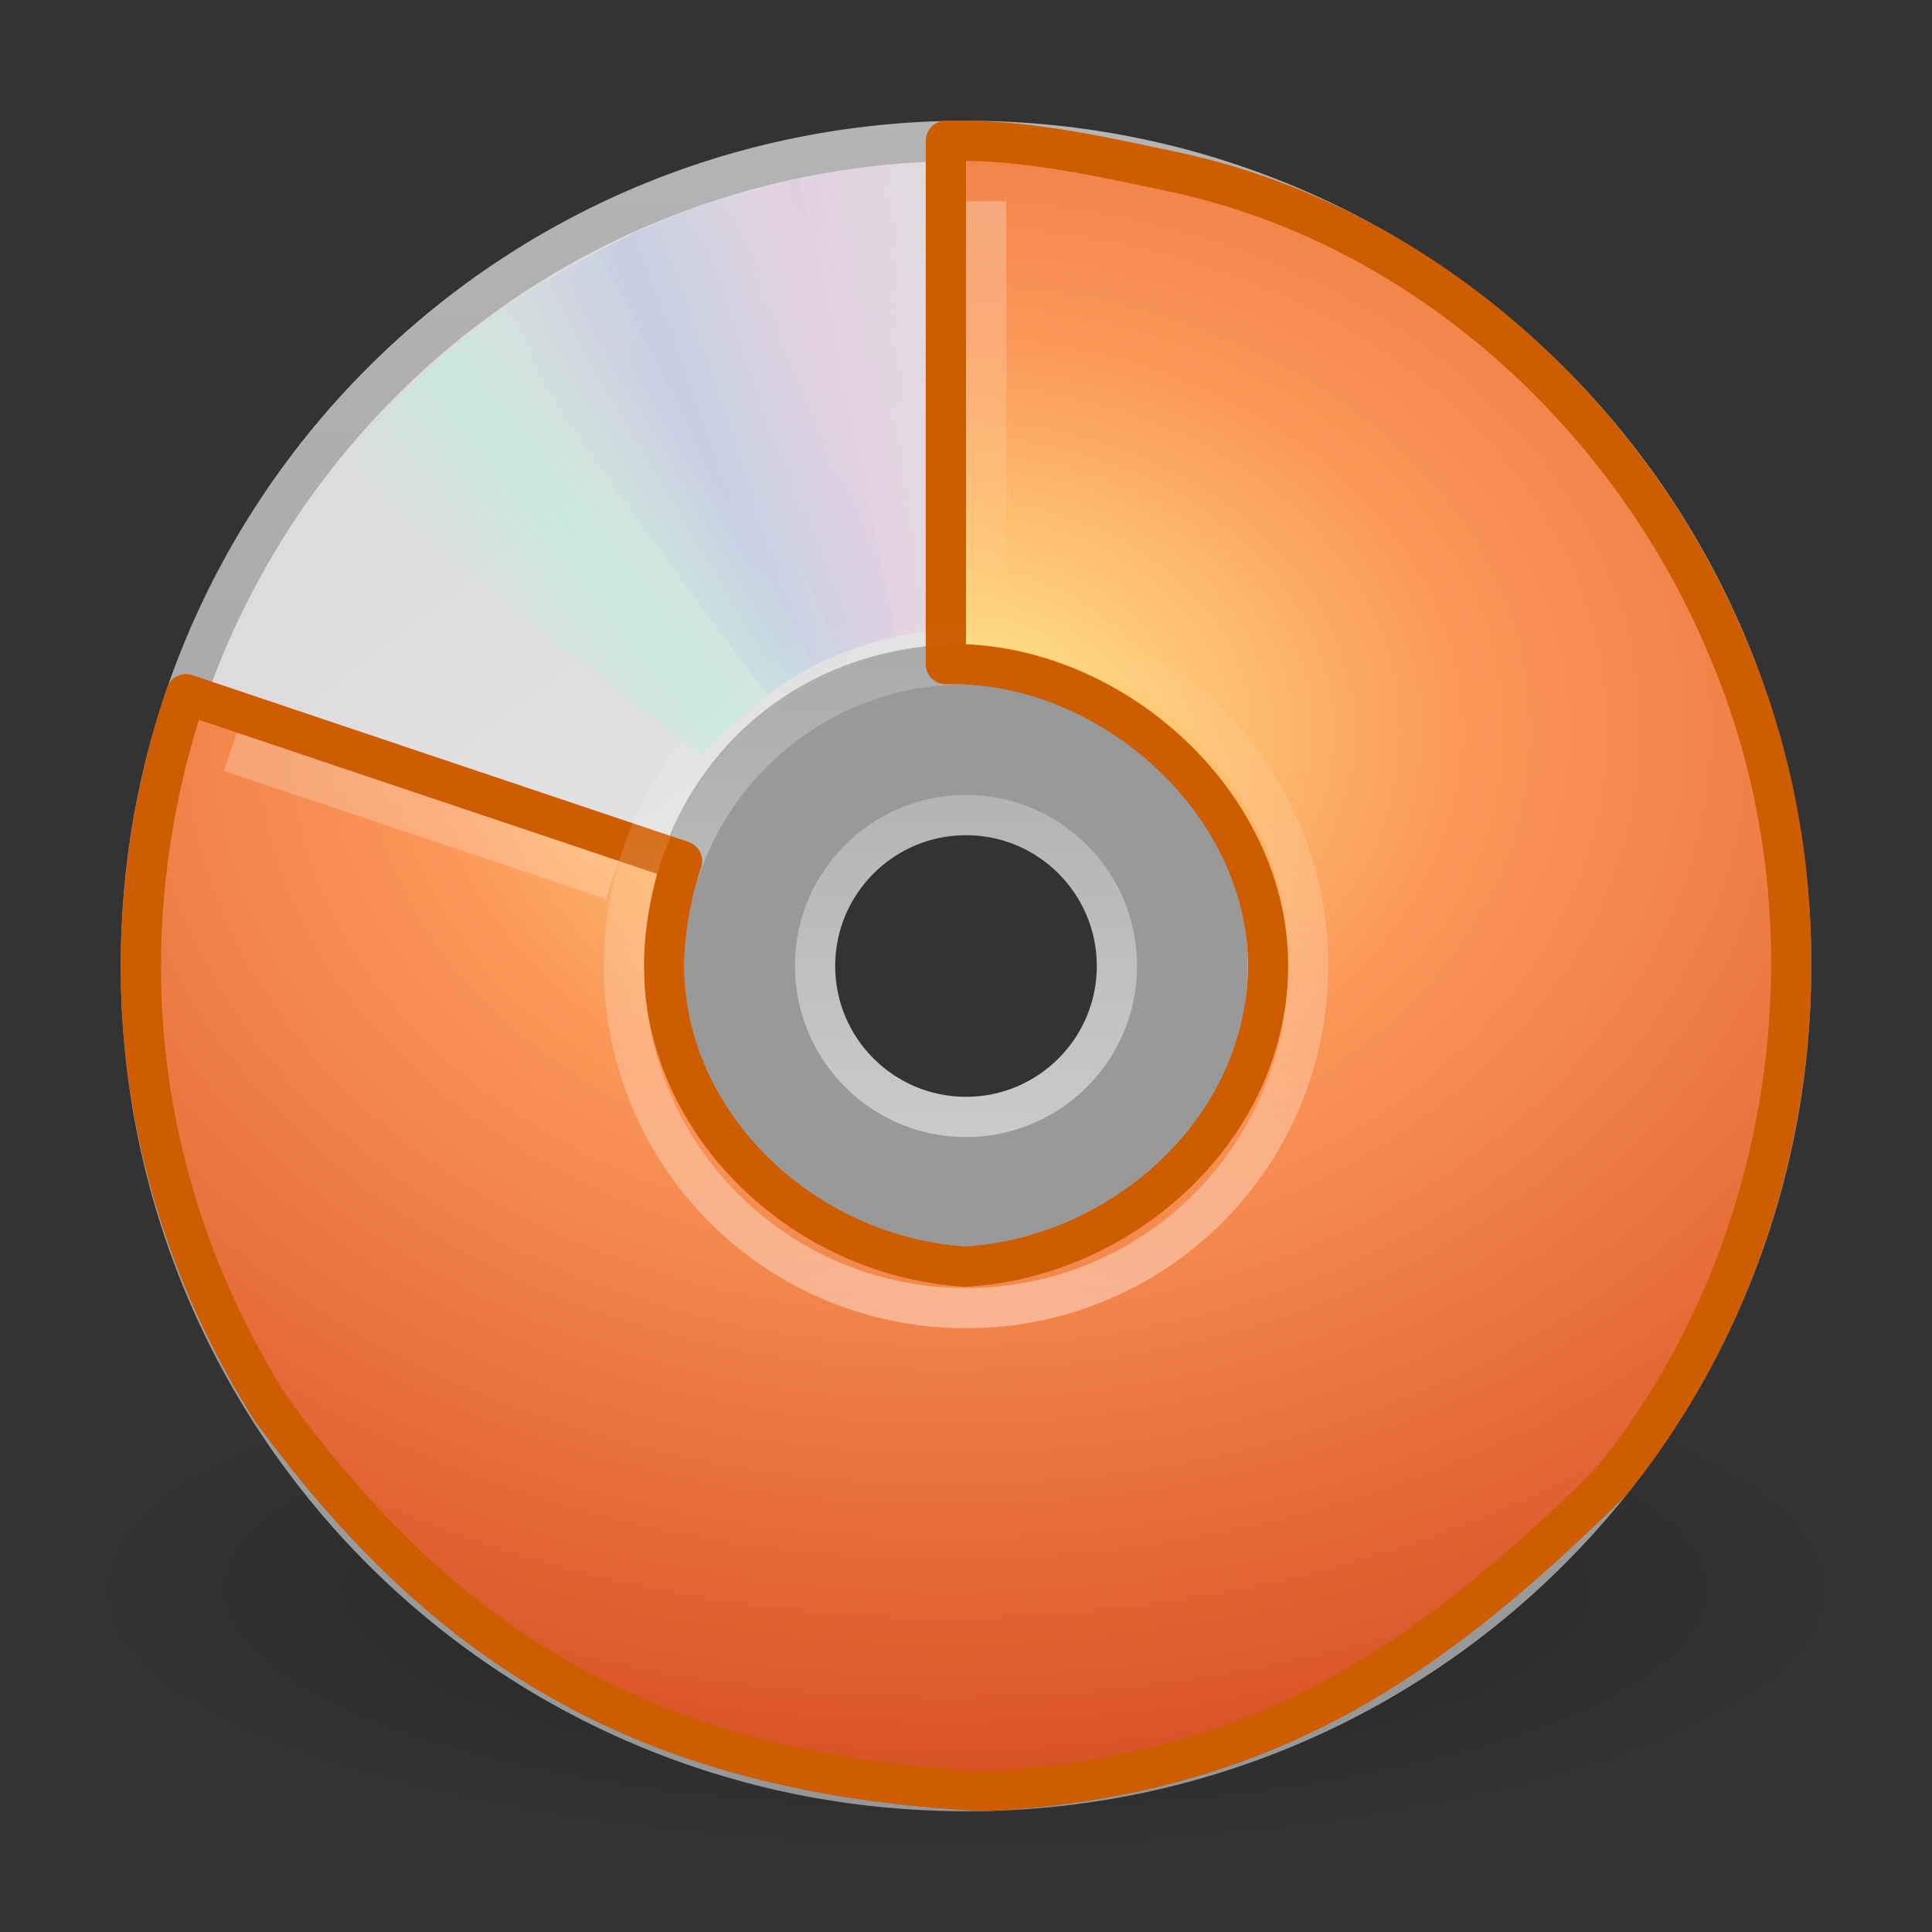 <?xml version="1.0" encoding="UTF-8" standalone="no"?>
<svg
   xmlns:dc="http://purl.org/dc/elements/1.1/"
   xmlns:cc="http://creativecommons.org/ns#"
   xmlns:rdf="http://www.w3.org/1999/02/22-rdf-syntax-ns#"
   xmlns:svg="http://www.w3.org/2000/svg"
   xmlns="http://www.w3.org/2000/svg"
   xmlns:xlink="http://www.w3.org/1999/xlink"
   id="svg2520"
   height="48"
   width="48"
   version="1.0">
  <rect width="100%" height="100%" fill="#333333" stroke="none"/>
  <defs
     id="defs2522">
    <linearGradient
       id="linearGradient23419">
      <stop
         offset="0"
         style="stop-color:#000000;stop-opacity:1"
         id="stop23421" />
      <stop
         offset="1"
         style="stop-color:#000000;stop-opacity:0"
         id="stop23423" />
    </linearGradient>
    <radialGradient
       gradientTransform="matrix(0.972,0,0,0.287,1.312,27.541)"
       gradientUnits="userSpaceOnUse"
       xlink:href="#linearGradient23419"
       id="radialGradient2463"
       fy="41.636"
       fx="23.335"
       r="22.627"
       cy="41.636"
       cx="23.335" />
    <linearGradient
       id="linearGradient3772">
      <stop
         offset="0"
         style="stop-color:#b4b4b4;stop-opacity:1"
         id="stop3774" />
      <stop
         offset="1"
         style="stop-color:#969696;stop-opacity:1"
         id="stop3776" />
    </linearGradient>
    <linearGradient
       gradientTransform="translate(50.265,0)"
       gradientUnits="userSpaceOnUse"
       xlink:href="#linearGradient3772"
       id="linearGradient2460"
       y2="45.033"
       x2="-21.916"
       y1="3"
       x1="-21.916" />
    <linearGradient
       gradientUnits="userSpaceOnUse"
       id="linearGradient3263"
       y2="14.203"
       x2="35.391"
       y1="32.416"
       x1="12.274">
      <stop
         offset="0"
         style="stop-color:#dedbde;stop-opacity:1"
         id="stop3265" />
      <stop
         offset="0.5"
         style="stop-color:#e6e6e6;stop-opacity:1"
         id="stop3267" />
      <stop
         offset="1"
         style="stop-color:#d2d2d2;stop-opacity:1"
         id="stop3269" />
    </linearGradient>
    <linearGradient
       gradientTransform="matrix(0,1.171,-1.171,0,51.06,-4.115)"
       gradientUnits="userSpaceOnUse"
       xlink:href="#linearGradient3263"
       id="linearGradient2458"
       y2="14.203"
       x2="35.391"
       y1="32.416"
       x1="12.274" />
    <linearGradient
       id="linearGradient3428">
      <stop
         offset="0"
         style="stop-color:#aaaaaa;stop-opacity:1"
         id="stop3430" />
      <stop
         offset="1"
         style="stop-color:#d4d4d4;stop-opacity:1"
         id="stop3432" />
    </linearGradient>
    <linearGradient
       gradientTransform="matrix(0.938,0,0,0.938,1.5,1.5)"
       gradientUnits="userSpaceOnUse"
       xlink:href="#linearGradient3428"
       id="linearGradient2454"
       y2="32.509"
       x2="21.448"
       y1="15.5"
       x1="21.448" />
    <linearGradient
       id="linearGradient3487">
      <stop
         offset="0"
         style="stop-color:#e6cde2;stop-opacity:1"
         id="stop3489" />
      <stop
         offset="1"
         style="stop-color:#e6cde2;stop-opacity:0"
         id="stop3491" />
    </linearGradient>
    <linearGradient
       spreadMethod="reflect"
       gradientTransform="matrix(1,2.824295e-2,-2.824295e-2,1,0.692,-0.671)"
       gradientUnits="userSpaceOnUse"
       xlink:href="#linearGradient3487"
       id="linearGradient2451"
       y2="9.862"
       x2="24.274"
       y1="10.775"
       x1="20.58" />
    <linearGradient
       id="linearGradient3495">
      <stop
         offset="0"
         style="stop-color:#c1cbe4;stop-opacity:1"
         id="stop3497" />
      <stop
         offset="1"
         style="stop-color:#c1cbe4;stop-opacity:0"
         id="stop3499" />
    </linearGradient>
    <linearGradient
       spreadMethod="reflect"
       gradientUnits="userSpaceOnUse"
       xlink:href="#linearGradient3495"
       id="linearGradient2447"
       y2="9.796"
       x2="21.047"
       y1="11.2"
       x1="17.495" />
    <linearGradient
       id="linearGradient3503">
      <stop
         offset="0"
         style="stop-color:#c4ebdd;stop-opacity:1"
         id="stop3505" />
      <stop
         offset="1"
         style="stop-color:#c4ebdd;stop-opacity:0"
         id="stop3507" />
    </linearGradient>
    <linearGradient
       spreadMethod="reflect"
       gradientUnits="userSpaceOnUse"
       xlink:href="#linearGradient3503"
       id="linearGradient2444"
       y2="10.732"
       x2="16.994"
       y1="13.046"
       x1="14.085" />
    <linearGradient
       id="linearGradient3839">
      <stop
         offset="0"
         style="stop-color:#ffed8c;stop-opacity:1"
         id="stop3841" />
      <stop
         offset="0.262"
         style="stop-color:#fb9858;stop-opacity:1"
         id="stop3843" />
      <stop
         offset="0.661"
         style="stop-color:#dc572a;stop-opacity:1"
         id="stop3845" />
      <stop
         offset="1"
         style="stop-color:#9f3110;stop-opacity:1"
         id="stop3847" />
    </linearGradient>
    <radialGradient
       gradientTransform="matrix(0,3.408,-4.453,0,77.534,-12.125)"
       gradientUnits="userSpaceOnUse"
       xlink:href="#linearGradient3839"
       id="radialGradient2441"
       fy="12.123"
       fx="8.891"
       r="11"
       cy="12.123"
       cx="8.891" />
    <linearGradient
       id="linearGradient6036">
      <stop
         offset="0"
         style="stop-color:#ffffff;stop-opacity:1"
         id="stop6038" />
      <stop
         offset="1"
         style="stop-color:#ffffff;stop-opacity:0"
         id="stop6040" />
    </linearGradient>
    <linearGradient
       gradientTransform="matrix(0.429,0,0,-0.429,13.547,34.734)"
       gradientUnits="userSpaceOnUse"
       xlink:href="#linearGradient6036"
       id="linearGradient2438"
       y2="45.962"
       x2="18.203"
       y1="4.038"
       x1="18.776" />
    <linearGradient
       gradientUnits="userSpaceOnUse"
       xlink:href="#linearGradient3211"
       id="linearGradient2518"
       y2="15.5"
       x2="20.578"
       y1="-0.048"
       x1="20.578" />
    <linearGradient
       id="linearGradient3211">
      <stop
         offset="0"
         style="stop-color:#ffffff;stop-opacity:1"
         id="stop3213" />
      <stop
         offset="1"
         style="stop-color:#ffffff;stop-opacity:0"
         id="stop3215" />
    </linearGradient>
    <linearGradient
       gradientUnits="userSpaceOnUse"
       xlink:href="#linearGradient3211"
       id="linearGradient2435"
       y2="48.193"
       x2="20.578"
       y1="-0.048"
       x1="20.578" />
  </defs>
  <g
     id="layer1">
    <path
       style="opacity:0.3;fill:url(#radialGradient2463);fill-opacity:1;fill-rule:evenodd;stroke:none;stroke-width:2;marker:none;visibility:visible;display:inline;overflow:visible"
       id="path23417"
       d="M 46,39.5 C 46.001,43.09 36.151,46 24,46 C 11.849,46 1.999,43.09 2,39.5 C 1.999,35.91 11.849,33 24,33 C 36.151,33 46.001,35.91 46,39.5 L 46,39.5 z" />
    <path
       style="fill:url(#linearGradient2458);fill-rule:nonzero;stroke:url(#linearGradient2460);stroke-width:1;stroke-miterlimit:4;stroke-opacity:1"
       id="path2781"
       d="M 44.5,24 C 44.5,12.637 35.363,3.5 24,3.5 C 12.637,3.5 3.5,12.637 3.5,24 C 3.5,35.363 12.637,44.5 24,44.5 C 35.363,44.5 44.5,35.363 44.5,24 z M 31.5,24 C 31.5,28.128 28.211,31.5 24,31.5 C 19.707,31.5 16.5,28.045 16.5,24 C 16.5,19.873 19.541,16.5 24,16.5 C 28.459,16.5 31.5,19.954 31.5,24 z" />
    <path
       style="opacity:0.5;fill:#ffffff;fill-opacity:1;fill-rule:nonzero;stroke:none;stroke-width:1;marker:none;visibility:visible;display:inline;overflow:visible;enable-background:accumulate"
       id="path2474"
       d="M 24,16 C 19.584,16 16,19.584 16,24 C 16,28.416 19.584,32 24,32 C 28.416,32 32,28.416 32,24 C 32,19.584 28.416,16 24,16 z M 24,20 C 26.208,20 28,21.792 28,24 C 28,26.208 26.208,28 24,28 C 21.792,28 20,26.208 20,24 C 20,21.792 21.792,20 24,20 z" />
    <path
       style="fill:none;stroke:url(#linearGradient2454);stroke-width:1;stroke-linecap:butt;stroke-linejoin:round;marker:none;stroke-miterlimit:4;stroke-dasharray:none;stroke-dashoffset:0;stroke-opacity:1;visibility:visible;display:inline;overflow:visible;enable-background:accumulate"
       id="path3418"
       d="M 24,16.5 C 19.86,16.5 16.5,19.86 16.5,24 C 16.5,28.14 19.86,31.5 24,31.5 C 28.14,31.5 31.5,28.14 31.5,24 C 31.5,19.86 28.14,16.5 24,16.5 z M 24,20.25 C 26.07,20.25 27.75,21.93 27.75,24 C 27.75,26.07 26.07,27.75 24,27.75 C 21.93,27.75 20.25,26.07 20.25,24 C 20.25,21.93 21.93,20.25 24,20.25 z" />
    <path
       style="opacity:0.8;fill:url(#linearGradient2451);fill-opacity:1;fill-rule:nonzero;stroke:none"
       id="path3296"
       d="M 16.381,5.506 L 20.848,16.249 C 21.896,15.82 23.037,15.592 24.242,15.626 C 24.274,15.627 24.303,15.627 24.335,15.628 L 24.678,4.013 C 21.739,3.859 19.118,4.514 16.381,5.506 L 16.381,5.506 z" />
    <path
       style="opacity:0.8;fill:url(#linearGradient2447);fill-opacity:1;fill-rule:nonzero;stroke:none"
       id="path3308"
       d="M 12.121,7.906 L 19.052,17.266 C 19.966,16.596 21.018,16.099 22.195,15.841 C 22.226,15.834 22.255,15.827 22.287,15.821 L 19.857,4.426 C 16.968,4.988 14.538,6.282 12.121,7.906 L 12.121,7.906 z" />
    <path
       style="opacity:0.8;fill:url(#linearGradient2444);fill-opacity:1;fill-rule:nonzero;stroke:none"
       id="path3310"
       d="M 8.252,11.647 L 17.466,18.802 C 18.175,17.919 19.063,17.166 20.133,16.612 C 20.161,16.598 20.187,16.584 20.216,16.569 L 14.866,6.251 C 12.221,7.541 10.166,9.452 8.252,11.647 z" />
    <path
       style="fill:url(#radialGradient2441);fill-opacity:1;fill-rule:nonzero;stroke:#ce5c00;stroke-width:1;stroke-linecap:round;stroke-linejoin:round;marker:none;marker-start:none;marker-mid:none;marker-end:none;stroke-miterlimit:4;stroke-dasharray:none;stroke-dashoffset:0;stroke-opacity:1;visibility:visible;display:inline;overflow:visible;enable-background:accumulate"
       id="path2559"
       d="M 23.5,3.5 C 23.5,7.833 23.5,12.167 23.5,16.5 C 27.93,16.392 32.222,20.584 31.406,25.125 C 30.801,28.646 27.479,31.281 23.969,31.469 C 19.902,31.202 16.5,27.879 16.5,24 C 16.5,23.116 16.683,22.181 16.946,21.393 C 16.946,21.393 4.623,17.249 4.623,17.249 C 3.913,19.332 3.5,21.67 3.5,24 C 3.492,27.937 4.65,31.727 6.75,35.031 C 10.904,40.685 15.779,44.086 24.5,44.5 C 31.516,44.131 35.631,41.135 40,36.844 C 44.649,31.147 45.823,22.89 42.938,16.125 C 40.525,10.294 35.312,5.544 29.062,4.25 C 27.233,3.862 25.379,3.447 23.5,3.5 z" />
    <path
       style="opacity:0.4;fill:none;stroke:url(#linearGradient2438);stroke-width:1;stroke-miterlimit:4;stroke-opacity:1"
       id="path3281"
       d="M 24,32.5 C 19.289,32.5 15.5,28.711 15.5,24 C 15.5,19.289 19.289,15.5 24,15.5 C 28.711,15.5 32.5,19.289 32.5,24 C 32.5,28.711 28.711,32.5 24,32.5 L 24,32.5 L 24,32.5 L 24,32.5 z" />
    <path
       style="opacity:0.4;fill:none;fill-opacity:1;fill-rule:evenodd;stroke:url(#linearGradient2435);stroke-width:1px;stroke-linecap:butt;stroke-linejoin:miter;stroke-opacity:1"
       id="path2516"
       d="M 15.213,21.863 L 5.724,18.678" />
    <path
       style="opacity:0.4;fill:none;fill-opacity:1;fill-rule:evenodd;stroke:url(#linearGradient2518);stroke-width:1px;stroke-linecap:butt;stroke-linejoin:miter;stroke-opacity:1"
       id="path2514"
       d="M 24.5,5 L 24.5,15" />
    <path
       style="opacity:0.4;fill:none;fill-opacity:1;fill-rule:evenodd;stroke:url(#linearGradient2435);stroke-width:1px;stroke-linecap:butt;stroke-linejoin:miter;stroke-opacity:1"
       id="path2561"
       d="M 24,4.5 C 13.191,4.5 4.5,13.191 4.5,24 C 4.5,34.809 13.191,43.5 24,43.5 C 34.809,43.5 43.5,34.809 43.5,24 C 43.5,13.191 34.809,4.5 24,4.5 L 24,4.5 L 24,4.5 z" />
  </g>
</svg>
